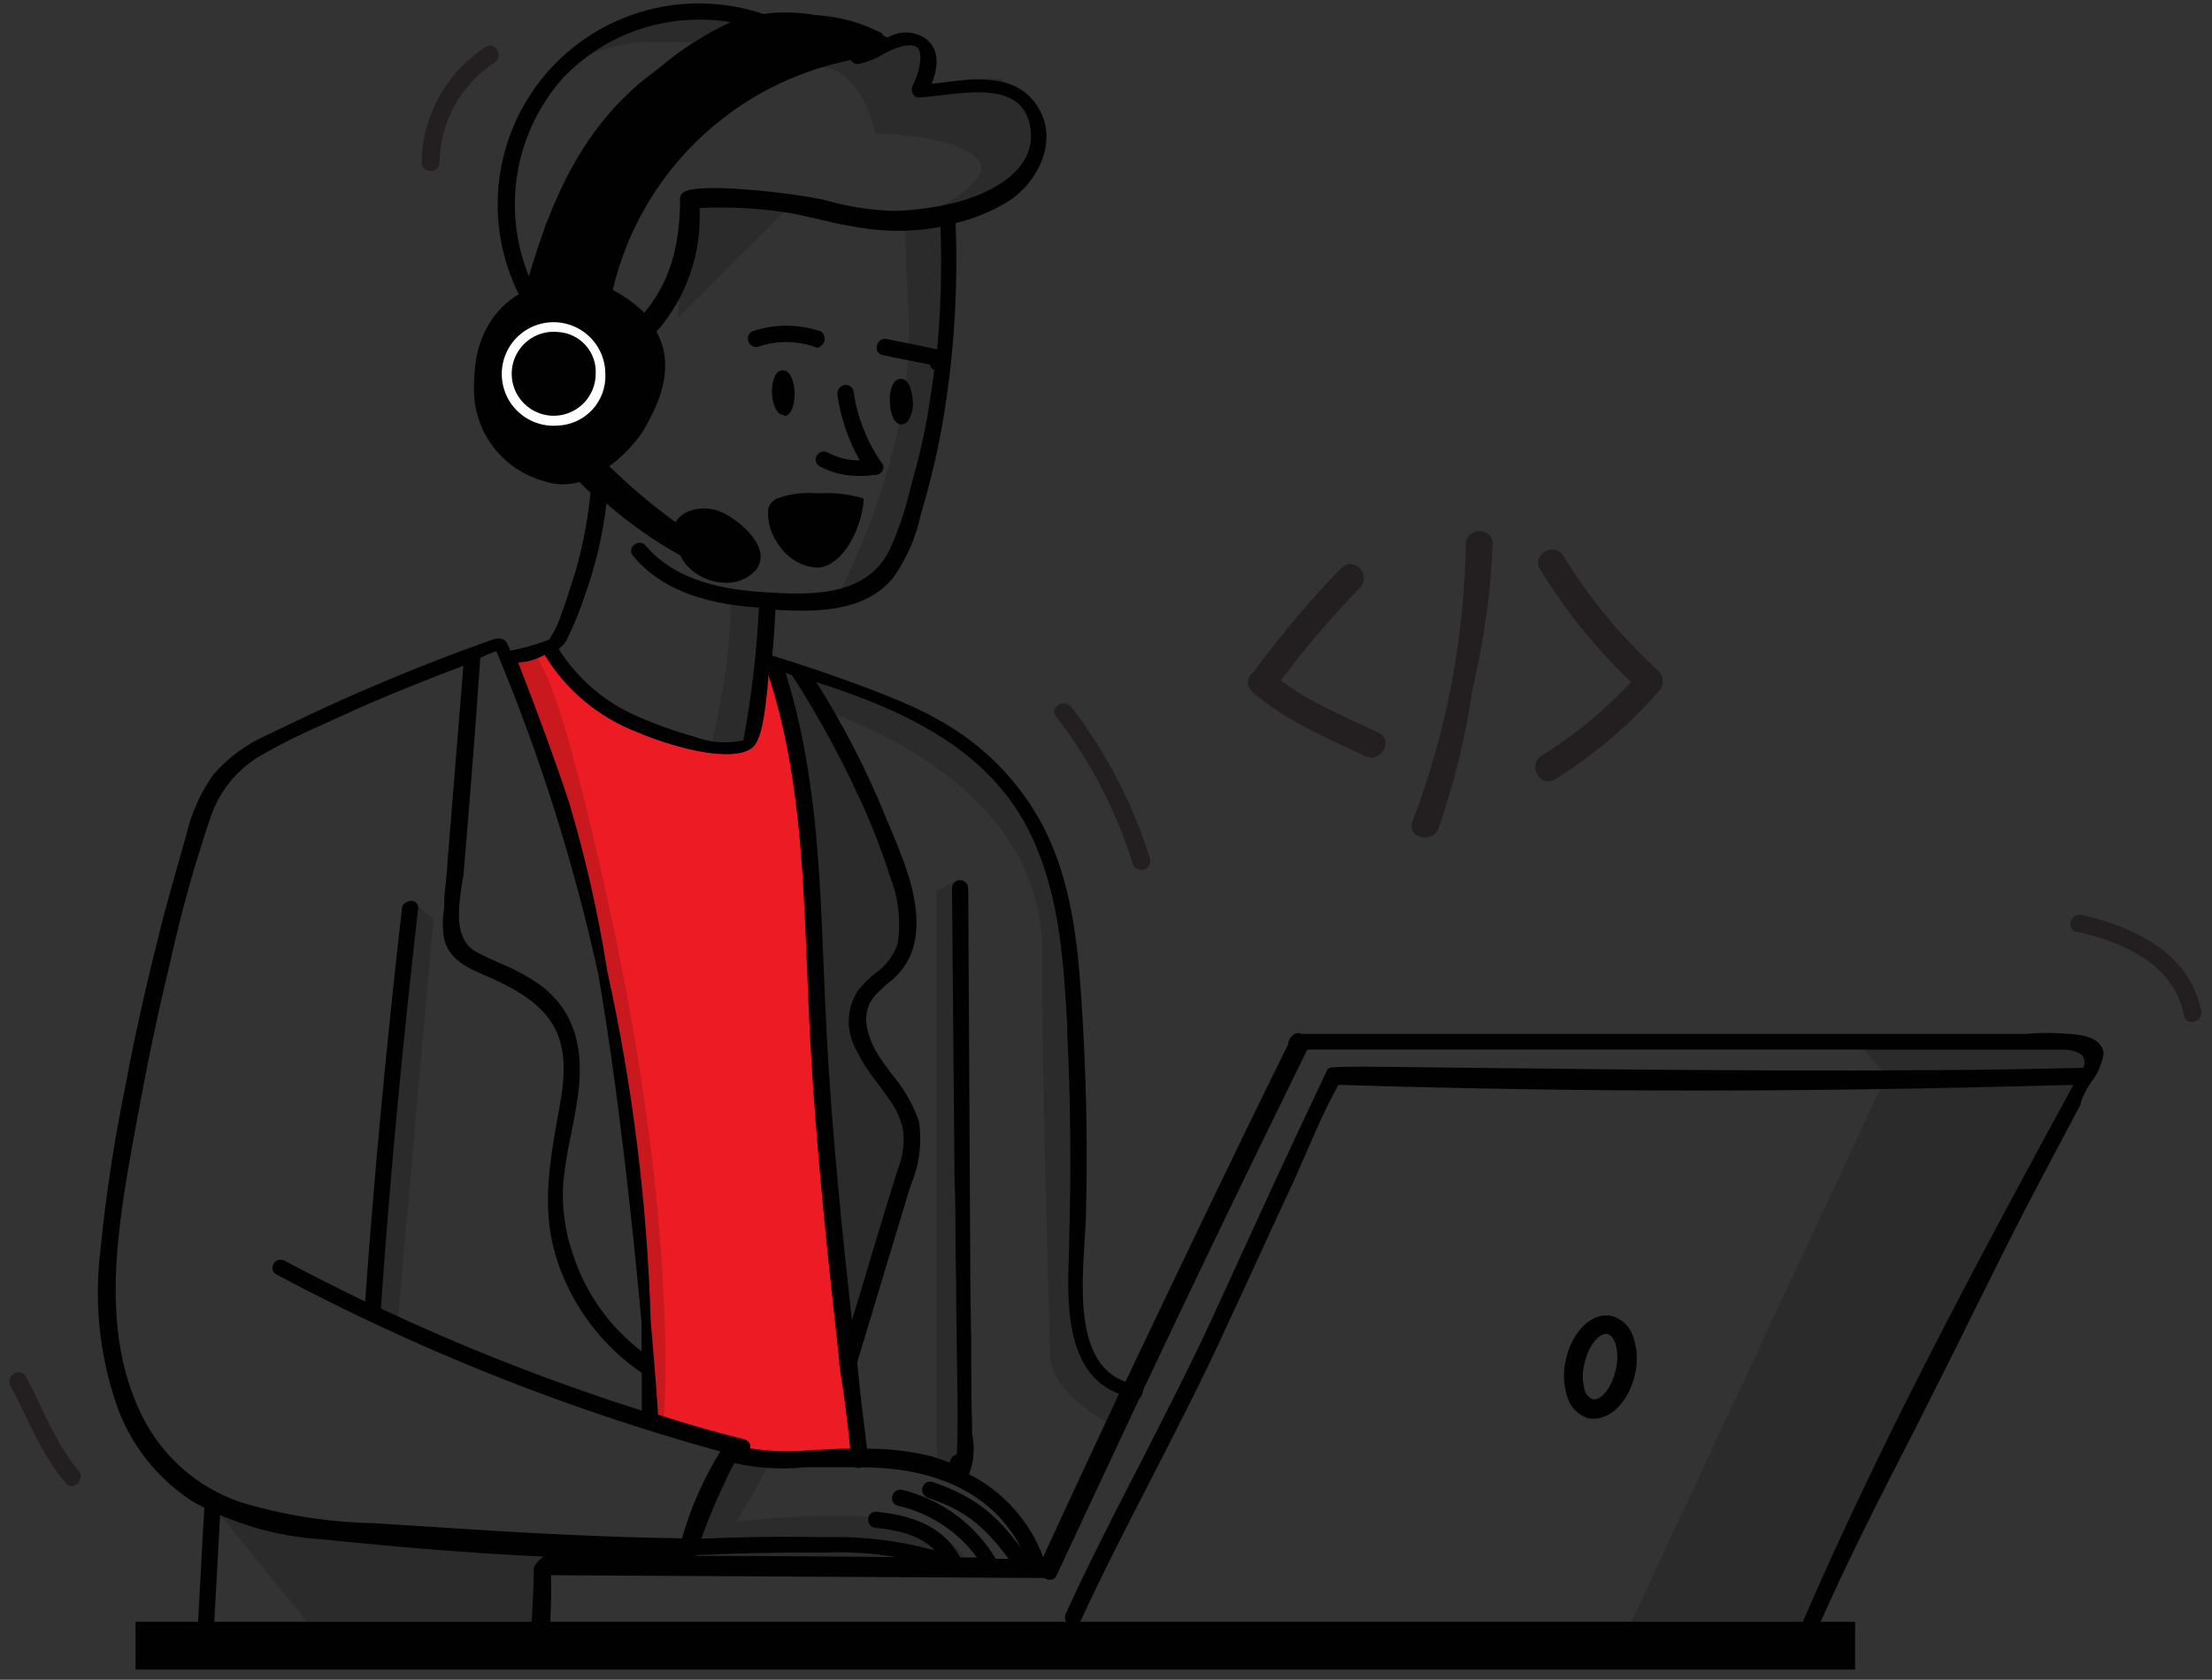 <svg width="158" height="120" viewBox="0 0 158 120" fill="none" xmlns="http://www.w3.org/2000/svg">
<rect x="0" y="0" width="158" height="120" fill="#333333" stroke="none"/>
<path d="M46.65 27.13C46.647 28.865 45.956 30.529 44.728 31.755C43.5 32.981 41.835 33.67 40.1 33.67C38.26 33.67 34.23 30.74 34.23 27.13C34.23 23.52 36.48 20.59 40.1 20.59C40.961 20.585 41.814 20.75 42.611 21.077C43.407 21.404 44.131 21.885 44.74 22.493C45.349 23.101 45.831 23.824 46.159 24.62C46.487 25.416 46.654 26.269 46.65 27.13Z" fill="#010101"/>
<path d="M40.1 34C38 34 33.89 30.88 33.89 27.12C33.89 23.12 36.5 20.23 40.1 20.23C41.009 20.219 41.911 20.39 42.753 20.733C43.595 21.076 44.36 21.584 45.003 22.227C45.646 22.87 46.154 23.635 46.497 24.477C46.84 25.319 47.011 26.221 47 27.13C46.995 28.956 46.265 30.704 44.971 31.992C43.678 33.281 41.926 34.003 40.1 34ZM40.1 20.92C36.85 20.92 34.58 23.47 34.58 27.12C34.58 30.57 38.58 33.32 40.1 33.32C41.745 33.32 43.323 32.667 44.488 31.505C45.652 30.342 46.307 28.765 46.31 27.12C46.317 26.303 46.16 25.494 45.851 24.739C45.541 23.983 45.083 23.297 44.505 22.721C43.927 22.145 43.239 21.689 42.483 21.382C41.727 21.074 40.916 20.921 40.1 20.93V20.92Z" fill="#010101"/>
<path d="M36.42 46.96L39.35 46.23L41.74 49.69L45.69 52L52.49 53.48L53.94 52.75L54.69 47.37L56.13 51.05L57.9 65.29L59.67 85.81L61.11 103.87H56.13L53.06 103.73L46.58 101.41L45.62 88.8L44.19 76.88L42.42 67.06L37.92 52.07L36.42 46.96Z" fill="#ED1C24"/>
<path d="M64.86 28.68C64.86 29.39 64.69 29.98 64.42 29.99C64.15 30 63.93 29.43 63.9 28.71C63.87 27.99 64.07 27.41 64.33 27.4C64.59 27.39 64.83 27.96 64.86 28.68Z" fill="#010101"/>
<path d="M64.41 30.33C63.86 30.33 63.59 29.53 63.56 28.72C63.53 27.91 63.76 27.08 64.32 27.06C64.49 27.06 64.79 27.12 65 27.64C65.117 27.961 65.185 28.299 65.2 28.64C65.257 29.159 65.125 29.68 64.83 30.11C64.781 30.168 64.719 30.215 64.65 30.248C64.581 30.281 64.506 30.299 64.43 30.3L64.41 30.33ZM64.35 27.85C64.263 28.125 64.225 28.412 64.24 28.7C64.248 28.988 64.306 29.272 64.41 29.54C64.498 29.266 64.532 28.977 64.51 28.69C64.509 28.403 64.455 28.118 64.35 27.85Z" fill="#010101"/>
<path d="M56.47 28C56.47 28.71 56.3 29.3 56.03 29.31C55.76 29.32 55.54 28.75 55.51 28.03C55.48 27.31 55.68 26.73 55.94 26.72C56.2 26.71 56.44 27.28 56.47 28Z" fill="#010101"/>
<path d="M56 29.65C55.83 29.65 55.54 29.57 55.34 29.07C55.214 28.751 55.146 28.413 55.14 28.07C55.128 27.732 55.172 27.394 55.27 27.07C55.44 26.54 55.74 26.46 55.9 26.45C56.45 26.45 56.73 27.25 56.76 28.06C56.76 28.87 56.56 29.7 56 29.72V29.65ZM56 27.17C55.913 27.444 55.875 27.732 55.89 28.02C55.898 28.308 55.956 28.592 56.06 28.86C56.147 28.585 56.184 28.298 56.17 28.01C56.162 27.722 56.104 27.438 56 27.17Z" fill="#010101"/>
<path d="M113.89 101.34C113.764 101.35 113.637 101.35 113.51 101.34C113.129 101.233 112.783 101.028 112.506 100.745C112.229 100.463 112.03 100.113 111.93 99.73C111.671 98.886 111.643 97.988 111.85 97.13C112.3 95.08 113.73 93.71 115.12 94.01C115.5 94.119 115.845 94.325 116.122 94.607C116.399 94.889 116.598 95.238 116.7 95.62C116.956 96.465 116.983 97.362 116.78 98.22C116.37 100 115.15 101.34 113.89 101.34ZM114.72 95.29C114.19 95.29 113.46 96.13 113.18 97.39C113.018 98.003 113.018 98.647 113.18 99.26C113.215 99.414 113.285 99.558 113.386 99.68C113.487 99.801 113.615 99.897 113.76 99.96C114.3 100.09 115.11 99.22 115.4 97.88C115.567 97.268 115.567 96.622 115.4 96.01C115.27 95.61 115.06 95.36 114.82 95.31L114.72 95.29Z" fill="#010101"/>
<path d="M132.51 115.86H9.68V119.27H132.51V115.86Z" fill="#010101"/>
<path d="M14.93 107.82C14.8 110 14.59 114.22 14.46 116.41C14.453 116.445 14.453 116.481 14.462 116.516C14.47 116.55 14.486 116.583 14.509 116.61C14.531 116.638 14.56 116.66 14.592 116.676C14.624 116.691 14.659 116.699 14.695 116.699C14.731 116.699 14.766 116.691 14.798 116.676C14.83 116.66 14.859 116.638 14.881 116.61C14.904 116.583 14.92 116.55 14.928 116.516C14.937 116.481 14.937 116.445 14.93 116.41C15.07 114.22 15.27 110 15.41 107.82C15.41 107.55 14.93 107.55 14.93 107.82Z" fill="#010101"/>
<path d="M14.69 117C14.613 117.001 14.537 116.987 14.465 116.958C14.394 116.928 14.33 116.885 14.276 116.829C14.223 116.774 14.181 116.708 14.155 116.636C14.128 116.564 14.116 116.487 14.12 116.41C14.18 115.31 14.27 113.73 14.35 112.14C14.43 110.55 14.52 108.91 14.59 107.81C14.59 107.656 14.651 107.509 14.76 107.4C14.869 107.291 15.016 107.23 15.17 107.23C15.324 107.23 15.471 107.291 15.58 107.4C15.689 107.509 15.75 107.656 15.75 107.81C15.68 108.92 15.6 110.52 15.51 112.12C15.42 113.72 15.34 115.33 15.27 116.42C15.273 116.497 15.26 116.574 15.232 116.645C15.203 116.717 15.161 116.782 15.106 116.836C15.052 116.891 14.987 116.933 14.915 116.962C14.844 116.99 14.767 117.003 14.69 117Z" fill="#010101"/>
<path d="M73 111.29C71 108.57 69.66 107.29 66.45 106.18C66.18 106.11 66.04 106.52 66.32 106.66C69.39 107.66 70.68 108.98 72.59 111.57C72.73 111.77 73.14 111.57 73 111.29Z" fill="#010101"/>
<path d="M72.8 112C72.711 112.002 72.622 111.981 72.544 111.939C72.465 111.897 72.398 111.835 72.35 111.76C70.46 109.21 69.19 107.97 66.25 106.99C66.104 106.932 65.986 106.819 65.922 106.675C65.859 106.531 65.854 106.367 65.91 106.22C65.956 106.087 66.05 105.975 66.174 105.909C66.299 105.842 66.444 105.825 66.58 105.86C69.92 107 71.35 108.4 73.32 111.1C73.387 111.233 73.4 111.387 73.355 111.529C73.31 111.671 73.211 111.79 73.08 111.86C73 111.93 72.904 111.978 72.8 112Z" fill="#010101"/>
<path d="M66.83 111.09C64.102 110.341 61.278 110.004 58.45 110.09C55.45 110.02 52.38 110.09 49.37 110.22C49.339 110.22 49.307 110.226 49.278 110.238C49.249 110.25 49.223 110.268 49.2 110.29C49.178 110.313 49.16 110.339 49.148 110.368C49.136 110.397 49.13 110.429 49.13 110.46C49.13 110.492 49.136 110.523 49.148 110.552C49.16 110.581 49.178 110.607 49.2 110.63C49.223 110.652 49.249 110.67 49.278 110.682C49.307 110.694 49.339 110.7 49.37 110.7C52.24 110.56 55.1 110.49 57.97 110.49C60.84 110.49 63.97 110.49 66.7 111.49C67.04 111.62 67.17 111.22 66.83 111.08V111.09Z" fill="#010101"/>
<path d="M66.83 111.87C66.74 111.869 66.651 111.849 66.57 111.81C64.112 111.118 61.562 110.814 59.01 110.91H57.96C55.12 110.91 52.23 110.97 49.39 111.11C49.236 111.11 49.089 111.049 48.98 110.94C48.871 110.831 48.81 110.684 48.81 110.53C48.81 110.376 48.871 110.229 48.98 110.12C49.089 110.011 49.236 109.95 49.39 109.95C52.77 109.8 55.75 109.75 58.47 109.81H59.09C61.749 109.749 64.401 110.086 66.96 110.81C67.036 110.834 67.106 110.872 67.166 110.924C67.226 110.975 67.275 111.039 67.309 111.11C67.344 111.181 67.364 111.259 67.367 111.338C67.371 111.417 67.358 111.496 67.33 111.57C67.303 111.64 67.262 111.703 67.208 111.754C67.155 111.806 67.091 111.846 67.02 111.87C66.957 111.884 66.893 111.884 66.83 111.87Z" fill="#010101"/>
<path d="M62.67 33.19C61.599 31.626 60.913 29.83 60.67 27.95C60.6 27.67 60.19 27.74 60.19 28.08C60.449 29.857 61.075 31.56 62.03 33.08C60.998 33.201 59.952 33.01 59.03 32.53C58.76 32.39 58.49 32.8 58.76 32.94C59.892 33.526 61.188 33.716 62.44 33.48C62.78 33.48 62.85 33.28 62.71 33.14L62.67 33.19Z" fill="#010101"/>
<path d="M61.3 34C60.344 34.004 59.403 33.77 58.56 33.32C58.477 33.277 58.407 33.215 58.354 33.138C58.302 33.061 58.27 32.972 58.26 32.88C58.257 32.773 58.283 32.666 58.334 32.572C58.384 32.477 58.459 32.397 58.55 32.34C58.639 32.286 58.741 32.258 58.845 32.258C58.949 32.258 59.051 32.286 59.14 32.34C59.839 32.709 60.619 32.898 61.41 32.89C60.589 31.436 60.046 29.843 59.81 28.19C59.798 28.028 59.846 27.868 59.946 27.74C60.046 27.613 60.19 27.527 60.35 27.5C60.485 27.484 60.622 27.517 60.734 27.595C60.847 27.672 60.927 27.788 60.96 27.92C61.216 29.76 61.901 31.514 62.96 33.04C63.029 33.11 63.075 33.198 63.093 33.295C63.111 33.391 63.099 33.49 63.06 33.58C63.005 33.7 62.913 33.798 62.798 33.861C62.683 33.924 62.55 33.948 62.42 33.93C62.05 33.988 61.675 34.012 61.3 34Z" fill="#010101"/>
<path d="M58.45 24C56.983 23.53 55.407 23.53 53.94 24C53.67 24.07 53.81 24.55 54.08 24.48C55.449 24 56.941 24 58.31 24.48C58.58 24.62 58.72 24.14 58.45 24Z" fill="#010101"/>
<path d="M58.4 24.84C58.315 24.84 58.231 24.816 58.16 24.77C56.864 24.323 55.456 24.323 54.16 24.77C54.084 24.789 54.005 24.793 53.927 24.782C53.849 24.77 53.774 24.742 53.707 24.701C53.64 24.66 53.582 24.607 53.536 24.543C53.49 24.479 53.458 24.407 53.44 24.33C53.419 24.259 53.412 24.185 53.42 24.111C53.429 24.038 53.452 23.966 53.488 23.902C53.525 23.838 53.574 23.781 53.632 23.736C53.691 23.691 53.758 23.659 53.83 23.64C55.354 23.145 56.996 23.145 58.52 23.64H58.57C58.665 23.689 58.745 23.762 58.803 23.851C58.861 23.941 58.894 24.044 58.9 24.15C58.912 24.256 58.895 24.363 58.851 24.459C58.807 24.556 58.737 24.639 58.65 24.7C58.582 24.77 58.495 24.819 58.4 24.84Z" fill="#010101"/>
<path d="M61.31 35.85C60.442 35.624 59.545 35.533 58.65 35.58C57.637 35.486 56.616 35.601 55.65 35.92C54.56 36.46 55.51 38.1 55.99 38.85C56.67 39.74 57.99 40.62 59.06 40.01C60.42 39.26 61.17 37.21 61.31 35.85Z" fill="#010101"/>
<path d="M58.28 40.55C57.771 40.501 57.279 40.343 56.837 40.086C56.395 39.828 56.014 39.478 55.72 39.06C55.107 38.302 54.801 37.343 54.86 36.37C54.906 36.205 54.987 36.052 55.098 35.921C55.208 35.79 55.345 35.684 55.5 35.61C56.408 35.281 57.378 35.155 58.34 35.24H58.65C59.58 35.191 60.511 35.288 61.41 35.53L61.68 35.61V35.89C61.55 37.2 60.79 39.46 59.25 40.31C58.954 40.476 58.619 40.559 58.28 40.55ZM58 35.92C57.274 35.869 56.545 35.972 55.86 36.22C55.788 36.251 55.724 36.297 55.672 36.356C55.62 36.415 55.582 36.485 55.56 36.56C55.48 36.85 55.56 37.45 56.33 38.67C56.86 39.36 58.01 40.23 58.94 39.67C59.503 39.237 59.971 38.694 60.315 38.073C60.659 37.452 60.872 36.767 60.94 36.06C60.19 35.908 59.425 35.847 58.66 35.88H58V35.92Z" fill="#010101"/>
<path d="M149.9 75.24C149.77 74.24 148.33 74.24 147.65 74.15C146.175 74.05 144.695 74.05 143.22 74.15H92.82C92.808 74.133 92.792 74.12 92.774 74.111C92.756 74.102 92.736 74.097 92.715 74.097C92.695 74.097 92.674 74.102 92.656 74.111C92.638 74.12 92.622 74.133 92.61 74.15C92.41 74.15 92.27 74.63 92.34 74.63C88.34 82.74 84.43 90.92 80.54 99.1C75.77 97.73 77.13 90.3 77.2 86.62C77.34 81.51 77.2 76.33 76.86 71.22C76.59 67.13 76.11 62.98 74.27 59.29C72.573 56.025 69.936 53.343 66.7 51.59C63.7 49.82 55.79 47.3 55.38 47.23C55.38 47.16 55.31 47.03 55.31 46.96C55.17 46.69 54.76 46.82 54.83 47.1H54.76C54.9 45.8 54.97 44.51 55.04 43.21V43.14C57.97 43.35 61.51 43.42 63.49 41.03C64.461 39.684 65.142 38.152 65.49 36.53C66.128 34.36 66.633 32.152 67 29.92C67.784 25.324 68.095 20.66 67.93 16C67.93 15.936 67.905 15.875 67.86 15.83C67.815 15.785 67.754 15.76 67.69 15.76C67.626 15.76 67.565 15.785 67.52 15.83C67.475 15.875 67.45 15.936 67.45 16C67.562 19.106 67.468 22.216 67.17 25.31L63.22 24.49C62.95 24.42 62.81 24.9 63.08 24.97C64.31 25.24 65.54 25.44 66.77 25.72C66.63 25.92 66.9 26.26 67.11 25.99C67.04 26.81 66.9 27.69 66.77 28.51C66.492 30.446 66.081 32.361 65.54 34.24C65.146 36.039 64.573 37.795 63.83 39.48C62.06 42.96 58.04 42.82 54.63 42.62C51.42 42.41 48.01 41.73 45.83 39.14C45.62 38.94 45.28 39.28 45.49 39.48C47.6 42 50.94 42.82 54.15 43.03H54.56V43.1C54.405 46.456 54.017 49.797 53.4 53.1C52.082 53.487 50.672 53.416 49.4 52.9C47.98 52.499 46.59 51.998 45.24 51.4C42.83 50.334 40.807 48.549 39.45 46.29C39.645 46.075 39.825 45.848 39.99 45.61C40.529 44.532 40.987 43.416 41.36 42.27C42.148 40.005 42.671 37.656 42.92 35.27C44.694 36.866 46.639 38.261 48.72 39.43C48.838 39.701 49.001 39.951 49.2 40.17C50.15 41.27 52.27 41.74 53.43 40.65C54.79 39.43 52.54 37.52 51.43 36.97C50.32 36.42 48.63 36.56 48.22 37.79C46.3 36.423 44.5 34.894 42.84 33.22H42.77C43.66 32.683 44.427 31.964 45.02 31.11C46.65 29 47.81 25.93 46.31 23.61C47.431 22.384 48.287 20.941 48.828 19.371C49.368 17.8 49.58 16.136 49.45 14.48H49.52C51.776 14.359 54.038 14.473 56.27 14.82C58.18 15.16 60.09 15.82 62.07 15.98C65.388 16.409 68.755 15.764 71.68 14.14C73.68 12.91 75.16 10.14 73.87 7.94C72.3 5.15 68.62 6.1 65.96 6.37C66.43 5.28 66.96 3.85 65.89 3.03C65.516 2.78 65.075 2.647 64.625 2.647C64.175 2.647 63.735 2.78 63.36 3.03C60.57 1.87 57.5 0.85 54.43 1.33C51.791 0.402 48.935 0.286 46.229 0.996C43.524 1.707 41.093 3.212 39.251 5.317C37.409 7.422 36.239 10.03 35.893 12.806C35.547 15.582 36.041 18.397 37.31 20.89C37.45 21.16 37.86 20.96 37.72 20.62C36.532 18.276 36.052 15.636 36.34 13.023C36.629 10.411 37.672 7.939 39.343 5.91C41.014 3.882 43.241 2.384 45.75 1.601C48.259 0.817 50.941 0.782 53.47 1.5C50.88 2.18 48.62 4.09 46.58 5.66C41.53 9.54 39.35 15.2 37.71 21.2C37.71 21.27 37.71 21.4 37.78 21.4C37.85 21.4 37.58 21.27 37.44 21.34C34.98 22.7 33.96 25.42 34.17 28.34C34.287 29.629 34.792 30.853 35.619 31.849C36.445 32.845 37.554 33.567 38.8 33.92C39.394 34.133 40.029 34.208 40.656 34.138C41.284 34.069 41.887 33.858 42.42 33.52C42.42 33.58 42.42 33.65 42.49 33.65C44.207 35.404 46.078 37.001 48.08 38.42C48.079 38.461 48.088 38.501 48.107 38.537C48.126 38.572 48.154 38.602 48.189 38.624C48.224 38.645 48.263 38.657 48.304 38.658C48.344 38.659 48.384 38.65 48.42 38.63H48.56V38.83C46.178 37.441 43.978 35.761 42.01 33.83C41.8 33.62 41.46 33.96 41.67 34.17C41.926 34.439 42.2 34.689 42.49 34.92V35C42.292 36.958 41.928 38.895 41.4 40.79C41.12 41.61 40.85 42.49 40.58 43.31C40.298 44.228 39.883 45.101 39.35 45.9C39.28 45.9 39.21 45.83 39.14 45.83C39.104 45.818 39.066 45.814 39.028 45.818C38.99 45.823 38.953 45.835 38.921 45.855C38.888 45.875 38.861 45.902 38.84 45.934C38.819 45.966 38.805 46.002 38.8 46.04C38.74 46.1 38.67 46.1 38.6 46.17C38.53 46.24 38.53 46.17 38.46 46.24C37.756 46.64 36.945 46.808 36.14 46.72C36.046 46.462 35.932 46.211 35.8 45.97C35.784 45.941 35.762 45.916 35.735 45.897C35.709 45.878 35.678 45.864 35.646 45.858C35.614 45.851 35.581 45.851 35.548 45.859C35.516 45.866 35.486 45.88 35.46 45.9H35.39C31.78 47.19 28.16 48.63 24.62 50.19C22.78 51.01 20.93 51.9 19.09 52.78C17.676 53.406 16.419 54.338 15.41 55.51C14.54 56.743 13.916 58.132 13.57 59.6C13.02 61.51 12.48 63.48 11.93 65.46C10.93 69.46 9.93 73.46 9.2 77.59C8.406 81.439 7.815 85.328 7.43 89.24C6.972 92.912 7.344 96.641 8.52 100.15C9.482 102.951 11.355 105.348 13.84 106.96C16.648 108.522 19.772 109.431 22.98 109.62C31.518 110.558 40.101 111.019 48.69 111C48.699 111.079 48.735 111.153 48.792 111.209C48.848 111.265 48.923 111.3 49.002 111.308C49.081 111.316 49.161 111.297 49.228 111.254C49.295 111.211 49.345 111.146 49.37 111.07C49.37 111 51.22 105.69 52.37 104.07C52.37 104.105 52.384 104.138 52.408 104.162C52.432 104.186 52.466 104.2 52.5 104.2C54.429 104.604 56.411 104.698 58.37 104.48C59.32 104.48 60.21 104.41 61.16 104.41C61.199 104.444 61.248 104.464 61.3 104.464C61.352 104.464 61.401 104.444 61.44 104.41C62.443 104.412 63.445 104.479 64.44 104.61C68.6 105.23 72.14 107.34 73.71 111.43C73.85 111.7 74.26 111.56 74.19 111.29C73.695 109.963 72.938 108.749 71.966 107.718C70.994 106.688 69.826 105.862 68.53 105.29H68.6C69.55 105.01 69.07 102.49 69.07 101.88C69.01 97.65 69.01 93.43 68.94 89.2L68.8 63.37C68.8 63.306 68.775 63.245 68.73 63.2C68.685 63.155 68.624 63.13 68.56 63.13C68.496 63.13 68.435 63.155 68.39 63.2C68.345 63.245 68.32 63.306 68.32 63.37L68.53 83.95C68.6 87.29 68.6 90.63 68.67 93.95L68.73 99.2C68.73 99.61 68.8 102.88 68.67 104.11H68.53C68.39 104.11 68.32 104.11 68.26 104.24C68.208 104.335 68.181 104.442 68.181 104.55C68.181 104.658 68.208 104.765 68.26 104.86C67.71 104.65 67.1 104.45 66.48 104.24C64.896 103.854 63.27 103.673 61.64 103.7C61.37 101.52 61.1 99.34 60.89 97.15C62.12 93.2 63.28 89.15 64.51 85.23C64.98 83.59 65.73 81.82 65.32 80.12C64.769 78.656 63.964 77.302 62.94 76.12C61.71 74.49 60.75 72.17 62.46 70.54C63.46 69.54 64.57 68.9 64.91 67.47C65.73 64.54 64.1 61.13 63 58.47C61.501 54.804 59.652 51.292 57.48 47.98C64.3 50.09 71.33 53.09 74.26 60.11C76.1 64.4 76.26 69.11 76.58 73.67C76.85 78.78 76.85 83.89 76.71 88.94C76.58 92.41 76.24 98 80.4 99.23C78.49 103.32 76.58 107.41 74.67 111.56H70.85V111.43C70.124 110.251 69.171 109.227 68.047 108.419C66.923 107.61 65.649 107.033 64.3 106.72C64.03 106.66 63.89 107.13 64.16 107.2C65.431 107.483 66.634 108.013 67.699 108.761C68.765 109.51 69.672 110.461 70.37 111.56H68.26V111.43C67.1 109.25 64.98 108.56 62.53 108.29C62.19 108.29 62.25 108.77 62.53 108.77C64.78 108.97 66.69 109.59 67.78 111.56C58.3 111.49 48.89 111.43 39.41 111.43C39.408 111.375 39.385 111.323 39.346 111.284C39.307 111.245 39.255 111.222 39.2 111.22H39.07C39 111.15 38.18 111.97 38.38 111.97C38.38 112.11 38.45 112.31 38.45 112.45C38.45 113.27 38.32 116.13 38.18 116.95C38.11 117.22 38.59 117.36 38.66 117.08C38.649 116.984 38.674 116.888 38.73 116.81C38.765 116.805 38.797 116.789 38.82 116.763C38.844 116.738 38.858 116.705 38.86 116.67C38.977 115.29 39.023 113.905 39 112.52V112.04L74.74 112.24C74.8 112.38 75.08 112.45 75.14 112.24L81.08 99.57C81.15 99.57 81.35 99.16 81.28 99.09C85.167 90.85 89.123 82.65 93.15 74.49H147.37C147.71 74.49 149.89 74.63 149.01 76.49C129.84 77.1 95.2 76.28 95.06 76.49C95.06 76.49 92.67 81.6 91.31 84.49L86.81 94.3C83.81 100.84 79.37 108.75 76.37 115.36C76.24 115.63 76.64 115.9 76.78 115.63C79.78 109.09 84.22 101.18 87.22 94.57C88.72 91.37 90.15 88.17 91.65 84.96C93.08 81.9 93.65 80.06 95.33 77.06C114.56 77.6 129.77 77.54 149.01 76.99C149.218 76.641 149.398 76.277 149.55 75.9C149.55 75.97 149.48 75.97 149.48 76.04C149.41 75.9 148.48 77.26 148.39 77.4C141.58 90.1 134.69 102.91 129 116C128.87 116.27 129.28 116.54 129.41 116.27C132.41 109.27 137.05 100.94 140.41 94.05C142.12 90.64 143.82 87.17 145.6 83.83L148.26 78.72C148.39 77.83 149.96 76.06 149.89 75.24H149.9ZM46.24 6.34C47.45 5.348 48.727 4.439 50.06 3.62C51.227 2.754 52.542 2.106 53.94 1.71C54.093 1.653 54.257 1.63 54.42 1.64C54.49 1.64 54.56 1.71 54.63 1.71C54.7 1.71 54.83 1.71 54.9 1.57C57.625 1.445 60.339 1.984 62.81 3.14C62.74 3.21 62.61 3.21 62.54 3.28C62.47 3.35 62.47 3.21 62.4 3.21C57.92 3.709 53.692 5.541 50.264 8.468C46.836 11.395 44.365 15.283 43.17 19.63C43.03 19.63 42.9 20.38 42.96 20.63C42.975 20.682 43.007 20.728 43.05 20.76C43.093 20.793 43.146 20.81 43.2 20.81C43.254 20.81 43.307 20.793 43.35 20.76C43.393 20.728 43.425 20.682 43.44 20.63C44.423 16.435 46.607 12.617 49.726 9.644C52.844 6.67 56.763 4.671 61 3.89C60.93 4.02 61.07 4.3 61.27 4.23C62.36 4.02 63.11 3.23 64.2 3C66.79 2.32 66.04 5.12 65.43 6.27C65.36 6.41 65.43 6.68 65.63 6.61C68.23 6.48 73 5.12 73.82 8.8C74.57 12.2 71.02 14.11 68.29 14.8C66.795 15.178 65.262 15.386 63.72 15.42C62.026 15.35 60.347 15.074 58.72 14.6C55.729 13.885 52.65 13.609 49.58 13.78L49 13.7C49.183 15.359 49.01 17.037 48.493 18.624C47.976 20.21 47.126 21.668 46 22.9C45.93 22.77 45.8 22.7 45.73 22.56C43.89 20.72 40.48 19.15 38.16 20.72C39.73 15.41 41.71 10.02 46.21 6.34H46.24ZM41.19 33.26C40.03 33.6 36.01 32.65 34.92 29.44C33.92 26.51 34.98 23.58 35.87 22.7C39.96 18.61 46.1 21.7 46.58 25.22C47.06 28.42 44.19 32.44 41.19 33.22V33.26ZM35.6 46.14C42.428 62.323 46.019 79.687 46.17 97.25C43.513 95.427 41.544 92.765 40.58 89.69C40.014 88.049 39.78 86.312 39.89 84.58C40.03 82.67 40.58 80.76 40.89 78.85C41.44 75.72 41.09 72.65 38.37 70.68C36.926 69.796 35.419 69.021 33.86 68.36C31.75 67.13 32.64 64.07 32.86 62.09C33.27 57.09 33.68 52.09 34.02 47.09C34.025 47.062 34.023 47.034 34.015 47.007C34.007 46.98 33.993 46.955 33.973 46.934C33.954 46.914 33.93 46.898 33.903 46.889C33.877 46.88 33.848 46.877 33.82 46.88C34.412 46.58 35.027 46.329 35.66 46.13L35.6 46.14ZM49 110.27C40.4 110.14 34.26 109.66 26.76 109.18C23.503 109.128 20.268 108.623 17.15 107.68C15.569 107.151 14.11 106.313 12.857 105.214C11.603 104.115 10.581 102.778 9.85 101.28C6.57 94.67 8.28 86.69 9.51 79.81C10.19 76.13 10.94 72.45 11.83 68.81C12.593 65.231 13.571 61.701 14.76 58.24C15.402 56.329 16.708 54.711 18.44 53.68C20.188 52.698 21.987 51.81 23.83 51.02C27.03 49.52 30.31 48.22 33.58 47.02C33.51 47.09 33.51 47.09 33.51 47.15L32.42 61.15C32.35 62.24 32.22 63.4 32.15 64.49C32.015 65.325 32.015 66.175 32.15 67.01C32.56 68.58 34.15 69.01 35.42 69.6C37.2 70.42 39.04 71.44 39.99 73.22C41.08 75.22 40.67 77.65 40.27 79.83C39.58 83.37 39.04 86.57 40.2 90.05C41.278 93.255 43.388 96.013 46.2 97.89V101.23C39.533 99.124 33.015 96.571 26.69 93.59C26.743 93.588 26.794 93.566 26.833 93.529C26.871 93.493 26.895 93.443 26.9 93.39C27.567 83.85 28.453 74.353 29.56 64.9C29.63 64.56 29.08 64.63 29.08 64.9C27.987 74.367 27.1 83.863 26.42 93.39V93.46C24.31 92.46 22.26 91.46 20.21 90.32C19.94 90.19 19.67 90.59 19.94 90.73C30.113 96.184 40.867 100.474 52 103.52L51.94 103.59C50.585 105.639 49.572 107.896 48.94 110.27H49ZM61.14 103.87H60.32C58 103.87 55.32 104.34 53.09 103.73C53.142 103.715 53.188 103.683 53.22 103.64C53.252 103.597 53.27 103.544 53.27 103.49C53.27 103.436 53.252 103.383 53.22 103.34C53.188 103.297 53.142 103.265 53.09 103.25C50.91 102.71 48.79 102.09 46.68 101.41C46.68 100.32 44.49 70.47 40.33 57.52C39.17 53.98 37.88 50.52 36.51 47.03C37.322 47.094 38.133 46.902 38.83 46.48H39.11C40.61 49.044 42.943 51.017 45.72 52.07C48.11 53.07 53 54.55 54.04 52.68C54.04 52.62 53.97 52.75 53.91 52.75C54.25 50.98 54.45 49.21 54.66 47.37C54.79 47.37 54.86 47.44 55 47.44C58.07 56.16 57.73 65.56 58.27 74.7C58.68 82.26 59.5 89.76 60.32 97.25V97.46C60.66 99.57 60.93 101.68 61.14 103.87ZM61.89 57.25C62.659 58.959 63.327 60.712 63.89 62.5C64.518 64.087 64.708 65.814 64.44 67.5C63.96 69.21 62.53 69.68 61.57 70.91C61.226 71.441 61.021 72.05 60.973 72.68C60.926 73.311 61.038 73.944 61.3 74.52C61.965 75.827 62.766 77.061 63.69 78.2C64.274 78.934 64.672 79.799 64.85 80.72C64.938 81.861 64.749 83.007 64.3 84.06C63.07 88.06 61.91 92.06 60.69 96.06C59.87 88.77 59.12 81.47 58.69 74.18C58.21 65.25 58.42 56.12 55.55 47.6C55.96 47.74 56.3 47.81 56.71 47.94C58.637 50.927 60.348 54.048 61.83 57.28L61.89 57.25Z" fill="#010101"/>
<path d="M38.46 117.71C38.41 117.72 38.36 117.72 38.31 117.71C38.176 117.681 38.056 117.607 37.97 117.5C37.916 117.436 37.879 117.36 37.86 117.278C37.84 117.196 37.841 117.111 37.86 117.03C37.98 116.28 38.12 113.45 38.12 112.61C38.129 112.554 38.129 112.496 38.12 112.44C38.116 112.387 38.116 112.333 38.12 112.28V112.2C38.03 111.85 38.59 111.37 38.83 111.2C34.02 110.98 28.83 110.57 23.04 109.97C19.779 109.775 16.604 108.849 13.75 107.26C11.195 105.607 9.272 103.141 8.29 100.26C7.097 96.724 6.718 92.963 7.18 89.26C7.57 85.335 8.164 81.433 8.96 77.57C9.78 73.09 10.85 68.73 11.69 65.42C12.24 63.42 12.79 61.42 13.33 59.55C13.69 58.042 14.335 56.616 15.23 55.35C16.272 54.14 17.57 53.177 19.03 52.53C20.84 51.66 22.71 50.76 24.57 49.93C28 48.41 31.64 46.93 35.37 45.63H35.46C35.568 45.6 35.682 45.6 35.79 45.63C35.876 45.644 35.958 45.677 36.029 45.727C36.1 45.778 36.158 45.843 36.2 45.92C36.282 46.064 36.352 46.215 36.41 46.37C36.41 46.37 36.41 46.45 36.41 46.49C37.289 46.331 38.153 46.093 38.99 45.78L39.21 45.71C39.612 45.109 39.922 44.452 40.13 43.76C40.2 43.56 40.27 43.4 40.31 43.29C40.44 42.9 40.58 42.48 40.71 42.06L41.12 40.79C41.638 38.958 41.993 37.084 42.18 35.19C41.95 35 41.71 34.76 41.48 34.53C41.448 34.501 41.421 34.468 41.4 34.43C40.53 34.683 39.601 34.651 38.75 34.34C37.44 33.962 36.275 33.197 35.406 32.147C34.537 31.096 34.005 29.808 33.88 28.45C33.65 25.29 34.88 22.61 37.18 21.26L37.12 21.15C35.82 18.605 35.308 15.73 35.65 12.892C35.992 10.055 37.173 7.384 39.041 5.221C40.909 3.058 43.379 1.501 46.136 0.749C48.894 -0.003 51.813 0.085 54.52 1C57.61 0.55 60.61 1.53 63.41 2.68C63.828 2.425 64.312 2.299 64.802 2.318C65.291 2.338 65.764 2.502 66.16 2.79C67.25 3.66 66.91 5.06 66.55 5.99L67.11 5.92C69.62 5.59 72.76 5.18 74.22 7.79C75.59 10.17 74.1 13.1 71.92 14.45C70.781 15.126 69.547 15.628 68.26 15.94C68.26 15.94 68.26 16 68.26 16.03C68.439 20.715 68.138 25.406 67.36 30.03C66.974 32.277 66.45 34.498 65.79 36.68C65.447 38.338 64.766 39.907 63.79 41.29C61.79 43.69 58.45 43.75 55.39 43.56C55.33 44.64 55.27 45.75 55.16 46.85C55.303 46.866 55.441 46.907 55.57 46.97C56.57 47.25 64.03 49.66 66.9 51.35C70.203 53.125 72.889 55.863 74.6 59.2C76.54 63.07 76.98 67.45 77.23 71.2C77.59 76.56 77.7 81.75 77.57 86.63C77.57 87.21 77.52 87.87 77.47 88.63C77.24 92.37 76.91 97.46 80.39 98.71C84.16 90.79 88.05 82.61 92.01 74.61C92.015 74.452 92.063 74.298 92.15 74.166C92.236 74.034 92.357 73.928 92.5 73.86C92.568 73.82 92.646 73.8 92.725 73.8C92.804 73.8 92.882 73.82 92.95 73.86H143.25C143.75 73.86 144.25 73.86 144.72 73.86C145.718 73.766 146.722 73.766 147.72 73.86H147.85C148.63 73.93 150.09 74.07 150.26 75.22C150.155 75.984 149.848 76.705 149.37 77.31C149.047 77.759 148.795 78.255 148.62 78.78C148.625 78.817 148.625 78.853 148.62 78.89L145.91 84C144.49 86.67 143.09 89.47 141.75 92.17L140.75 94.17C139.53 96.69 138.16 99.35 136.75 102.17C134.27 106.98 131.75 111.94 129.82 116.38C129.79 116.448 129.747 116.51 129.692 116.56C129.637 116.611 129.572 116.65 129.502 116.674C129.432 116.699 129.357 116.708 129.282 116.702C129.208 116.696 129.136 116.675 129.07 116.64C128.998 116.605 128.933 116.556 128.879 116.495C128.826 116.435 128.785 116.365 128.759 116.288C128.733 116.212 128.722 116.131 128.728 116.051C128.733 115.971 128.754 115.892 128.79 115.82C134.29 103.1 140.79 90.93 148.1 77.5C128.48 78.04 113.65 78.05 95.6 77.5C94.6 79.33 94.02 80.7 93.33 82.29C92.94 83.17 92.54 84.11 92.03 85.2C91.283 86.8 90.543 88.403 89.81 90.01C89.077 91.617 88.337 93.217 87.59 94.81C86.06 98.19 84.12 101.97 82.24 105.63C80.46 109.09 78.62 112.68 77.16 115.86C77.13 115.927 77.087 115.987 77.033 116.037C76.978 116.086 76.915 116.124 76.845 116.148C76.775 116.171 76.702 116.18 76.629 116.173C76.555 116.167 76.484 116.145 76.42 116.11C76.288 116.044 76.182 115.934 76.12 115.8C76.083 115.722 76.063 115.636 76.063 115.55C76.063 115.463 76.083 115.378 76.12 115.3C77.65 111.92 79.59 108.14 81.47 104.49C83.24 101.02 85.08 97.44 86.55 94.25L91.05 84.43C92.41 81.5 94.8 76.43 94.8 76.43C94.97 76.16 94.97 76.16 104.8 76.28C116.49 76.42 136.01 76.64 148.8 76.28C148.86 76.159 148.891 76.025 148.891 75.89C148.891 75.755 148.86 75.621 148.8 75.5C148.53 75.07 147.68 74.98 147.38 74.98H93.38C89.11 83.66 85.28 91.61 81.66 99.29C81.657 99.398 81.629 99.504 81.58 99.6C81.534 99.726 81.462 99.842 81.37 99.94L75.47 112.54C75.438 112.632 75.378 112.711 75.3 112.768C75.221 112.825 75.127 112.857 75.03 112.86C74.879 112.869 74.729 112.823 74.61 112.73L39.36 112.53V112.67C39.398 114.078 39.352 115.487 39.22 116.89C39.215 116.957 39.195 117.022 39.16 117.079C39.125 117.137 39.077 117.185 39.02 117.22C39.011 117.317 38.977 117.409 38.921 117.488C38.864 117.567 38.788 117.63 38.7 117.67C38.624 117.7 38.542 117.713 38.46 117.71ZM74.69 112.04H74.75C74.81 112.041 74.869 112.059 74.92 112.09L80.78 99.56C80.802 99.506 80.841 99.461 80.89 99.43L80.96 99.29C80.934 99.226 80.934 99.154 80.96 99.09C84.62 91.33 88.5 83.28 92.83 74.49H92.69V74.57C92.714 74.641 92.714 74.719 92.69 74.79C88.69 82.91 84.69 91.22 80.89 99.25C80.869 99.301 80.834 99.346 80.79 99.38C80.805 99.425 80.805 99.474 80.79 99.52L80.65 99.83C78.79 103.83 76.93 107.83 75.07 111.83C75.034 111.896 74.978 111.949 74.909 111.98C74.84 112.011 74.763 112.018 74.69 112V112.04ZM70.51 112.04H70.74C70.696 112.025 70.655 112.001 70.62 111.97C70.585 111.985 70.548 111.995 70.51 112V112.04ZM39 111.84H39.21C39.164 111.813 39.128 111.77 39.11 111.72L38.98 111.84H39ZM71.12 111.36H73.29C71.45 106.94 67.45 105.47 64.39 105.02C63.442 104.89 62.487 104.824 61.53 104.82C61.458 104.855 61.38 104.872 61.3 104.872C61.22 104.872 61.142 104.855 61.07 104.82C60.63 104.82 60.2 104.82 59.78 104.82C59.36 104.82 58.85 104.82 58.37 104.82H57.53C55.831 104.992 54.117 104.89 52.45 104.52C51.357 106.625 50.437 108.816 49.7 111.07C49.704 111.097 49.704 111.123 49.7 111.15C55.59 111.15 61.45 111.22 67.2 111.26C66.29 110 64.85 109.36 62.54 109.15C62.392 109.137 62.254 109.068 62.155 108.956C62.056 108.844 62.004 108.699 62.01 108.55C62.009 108.475 62.023 108.401 62.051 108.332C62.079 108.262 62.121 108.2 62.175 108.147C62.228 108.095 62.291 108.054 62.361 108.027C62.431 108 62.505 107.987 62.58 107.99C64.82 108.24 67.26 108.82 68.58 111.26H69.78C68.404 109.393 66.402 108.083 64.14 107.57C64.067 107.554 63.998 107.523 63.937 107.479C63.876 107.434 63.825 107.378 63.788 107.313C63.75 107.248 63.727 107.176 63.718 107.102C63.71 107.027 63.718 106.952 63.74 106.88C63.774 106.73 63.865 106.599 63.993 106.515C64.122 106.431 64.279 106.4 64.43 106.43C65.818 106.767 67.124 107.376 68.275 108.223C69.425 109.069 70.395 110.135 71.13 111.36H71.12ZM69.21 105.31C71.659 106.551 73.551 108.668 74.51 111.24C76.31 107.31 78.12 103.44 79.93 99.57C76.01 98.1 76.22 92.85 76.36 89.35V89.06C76.52 83.4 76.47 78.42 76.23 73.83V73.23C75.98 68.9 75.71 64.43 73.97 60.38C71.23 53.81 64.9 50.84 58.31 48.73C60.264 51.824 61.938 55.087 63.31 58.48L63.63 59.24C64.69 61.78 66.01 64.93 65.23 67.7C64.924 68.729 64.283 69.626 63.41 70.25C63.18 70.46 62.93 70.68 62.69 70.92C60.93 72.6 62.46 75.08 63.2 76.06L63.71 76.75C64.563 77.743 65.219 78.89 65.64 80.13C65.865 81.643 65.671 83.189 65.08 84.6C64.99 84.88 64.9 85.15 64.82 85.42C64.213 87.42 63.61 89.42 63.01 91.42C62.41 93.42 61.817 95.387 61.23 97.32C61.42 99.4 61.68 101.47 61.93 103.49C63.49 103.487 65.044 103.671 66.56 104.04L67.84 104.48C67.862 104.374 67.903 104.272 67.96 104.18C67.996 104.107 68.049 104.044 68.116 103.997C68.182 103.95 68.259 103.92 68.34 103.91C68.42 102.76 68.4 100.58 68.39 99.71L68.31 94.09C68.31 92.41 68.29 90.743 68.25 89.09C68.25 87.43 68.25 85.77 68.18 84.09L68 63.46C68 63.306 68.061 63.159 68.17 63.05C68.279 62.941 68.426 62.88 68.58 62.88C68.734 62.88 68.881 62.941 68.99 63.05C69.099 63.159 69.16 63.306 69.16 63.46L69.3 89.29C69.3 91.39 69.323 93.49 69.37 95.59C69.37 97.71 69.37 99.84 69.44 101.96C69.44 102.08 69.44 102.26 69.44 102.48C69.646 103.424 69.569 104.409 69.22 105.31H69.21ZM39.62 111.23H40.27H39.6H39.62ZM48.68 110.68C48.77 110.681 48.856 110.717 48.92 110.78C48.953 110.81 48.979 110.848 48.996 110.889C49.014 110.93 49.022 110.975 49.02 111.02C49.06 110.857 49.111 110.697 49.17 110.54C49.106 110.587 49.029 110.611 48.95 110.61C41.65 110.5 36 110.13 30.02 109.74L26.61 109.52C23.352 109.458 20.118 108.947 17 108C15.379 107.455 13.883 106.593 12.597 105.465C11.311 104.338 10.262 102.966 9.51 101.43C8.659 99.677 8.092 97.801 7.83 95.87C8.012 97.279 8.347 98.664 8.83 100C9.761 102.733 11.586 105.072 14.01 106.64C16.777 108.172 19.853 109.064 23.01 109.25C31.533 110.21 40.103 110.688 48.68 110.68ZM33.1 47.56C30.48 48.56 27.18 49.84 23.93 51.36L23.01 51.78C21.491 52.433 20.012 53.175 18.58 54C16.909 54.989 15.652 56.548 15.04 58.39C13.863 61.837 12.888 65.35 12.12 68.91C11.32 72.15 10.59 75.63 9.8 79.91L9.6 81C8.42 87.54 7.08 94.95 10.12 101.09C10.832 102.55 11.827 103.853 13.048 104.925C14.268 105.996 15.69 106.814 17.23 107.33C20.292 108.249 23.464 108.747 26.66 108.81L30.07 109.03C35.97 109.41 41.55 109.78 48.71 109.9C49.334 107.714 50.256 105.625 51.45 103.69C40.449 100.662 29.817 96.422 19.75 91.05C19.666 91.01 19.595 90.948 19.544 90.87C19.493 90.793 19.464 90.703 19.46 90.61C19.459 90.504 19.484 90.399 19.533 90.305C19.582 90.211 19.653 90.13 19.74 90.07C19.832 90.018 19.935 89.991 20.04 89.991C20.145 89.991 20.248 90.018 20.34 90.07C22.07 90.99 23.9 91.92 26.08 92.98C26.75 83.68 27.64 74.24 28.71 64.91C28.717 64.81 28.752 64.715 28.81 64.633C28.868 64.552 28.948 64.489 29.04 64.45C29.136 64.391 29.247 64.359 29.36 64.359C29.473 64.359 29.584 64.391 29.68 64.45C29.757 64.512 29.816 64.595 29.847 64.689C29.879 64.783 29.884 64.884 29.86 64.98C28.78 74.41 27.86 83.98 27.21 93.42C27.215 93.44 27.215 93.46 27.21 93.48C33.253 96.317 39.477 98.752 45.84 100.77V98.08C43.034 96.165 40.928 93.388 39.84 90.17C38.69 86.74 39.14 83.69 39.84 79.77C40.21 77.82 40.67 75.38 39.6 73.39C38.7 71.72 36.95 70.73 35.19 69.92L34.55 69.64C33.41 69.14 32.11 68.58 31.73 67.11C31.595 66.366 31.595 65.604 31.73 64.86V64.47C31.73 63.93 31.82 63.37 31.87 62.8C31.92 62.23 31.97 61.68 32 61.14L33.1 47.56ZM51.76 104.45C50.872 105.972 50.158 107.589 49.63 109.27C50.233 107.617 50.948 106.006 51.77 104.45H51.76ZM141.55 91C138.94 96 136.45 100.82 134.11 105.69C134.76 104.41 135.42 103.13 136.11 101.85C137.56 99.04 138.93 96.38 140.11 93.85L141.11 91.85C141.27 91.58 141.41 91.3 141.55 91ZM61.45 104.11C62.454 104.109 63.456 104.179 64.45 104.32C65.726 104.483 66.975 104.82 68.16 105.32C68.155 105.29 68.155 105.26 68.16 105.23H68.1C67.55 105.02 66.95 104.82 66.34 104.62C64.789 104.24 63.196 104.062 61.6 104.09C61.553 104.091 61.506 104.081 61.463 104.062C61.42 104.043 61.381 104.015 61.35 103.98V104.05L61.27 104.11C61.332 104.102 61.394 104.113 61.45 104.14V104.11ZM68.55 104.52C68.55 104.59 68.55 104.66 68.55 104.82C68.565 104.866 68.565 104.914 68.55 104.96C68.679 104.836 68.758 104.669 68.77 104.49C68.724 104.499 68.676 104.499 68.63 104.49L68.55 104.52ZM52.67 103.94L52.89 103.99C52.839 103.963 52.796 103.923 52.767 103.873C52.737 103.824 52.721 103.768 52.72 103.71C52.714 103.635 52.735 103.56 52.78 103.5L52.36 103.4C52.378 103.458 52.379 103.52 52.363 103.578C52.347 103.636 52.315 103.689 52.27 103.73L52.21 103.79C52.256 103.77 52.305 103.76 52.355 103.76C52.405 103.76 52.454 103.77 52.5 103.79C52.581 103.837 52.641 103.912 52.67 104V103.94ZM53.58 103.47C55.079 103.703 56.602 103.74 58.11 103.58C58.83 103.58 59.58 103.49 60.29 103.49H60.73C60.53 101.49 60.28 99.49 59.95 97.49V97.23C59.14 89.9 58.31 82.23 57.9 74.7C57.79 72.8 57.71 70.86 57.64 68.99C57.36 62.06 57.08 54.9 54.88 48.22C54.88 48.3 54.88 48.39 54.88 48.47C54.65 51 54.41 52.97 53.66 53.47C52.17 54.53 47.91 53.33 45.58 52.33C42.796 51.278 40.444 49.324 38.9 46.78C38.322 47.11 37.675 47.298 37.01 47.33C38.5 51.16 39.66 54.33 40.65 57.33C41.826 61.285 42.738 65.314 43.38 69.39C45.191 77.608 46.229 85.978 46.48 94.39C46.78 97.8 46.96 100.25 47 101.06C49.12 101.74 51.14 102.32 53.16 102.82C53.282 102.847 53.391 102.913 53.471 103.009C53.551 103.105 53.596 103.225 53.6 103.35L53.58 103.47ZM60.53 96.29C60.53 96.54 60.58 96.78 60.61 97.02C60.68 96.79 60.75 96.55 60.83 96.31C60.774 96.32 60.716 96.32 60.66 96.31C60.618 96.323 60.574 96.327 60.53 96.32V96.29ZM34.3 47V47.09C33.96 52.09 33.56 57.09 33.14 62.09C33.14 62.42 33.06 62.77 33 63.09C32.73 64.96 32.42 67.09 34 67.99C34.54 68.29 35.13 68.55 35.69 68.8C36.691 69.203 37.643 69.716 38.53 70.33C41 72.12 41.87 74.91 41.19 78.84C41.08 79.61 40.92 80.39 40.77 81.14C40.522 82.258 40.342 83.39 40.23 84.53C40.121 86.225 40.349 87.924 40.9 89.53C41.782 92.313 43.5 94.757 45.82 96.53C45.82 95.83 45.82 95.14 45.82 94.44C45.24 88.02 44.21 78.21 42.74 69.62C41.01 61.713 38.57 53.978 35.45 46.51C35.058 46.651 34.674 46.815 34.3 47ZM56.11 48.07C58.28 54.91 58.56 62.18 58.84 69.23C58.91 70.86 58.97 72.5 59.06 74.12C59.44 81.01 60.14 87.87 60.85 94.34C61.29 92.88 61.73 91.43 62.16 89.97C62.76 87.97 63.37 85.97 63.99 83.97L64.09 83.65C64.464 82.746 64.612 81.764 64.52 80.79C64.349 79.92 63.972 79.104 63.42 78.41C63.16 78.03 62.89 77.66 62.62 77.3C61.971 76.49 61.423 75.603 60.99 74.66C60.703 74.03 60.582 73.338 60.638 72.648C60.694 71.959 60.925 71.295 61.31 70.72C61.67 70.281 62.076 69.883 62.52 69.53C63.265 69.016 63.826 68.276 64.12 67.42C64.364 65.807 64.178 64.158 63.58 62.64C63.018 60.865 62.35 59.125 61.58 57.43C60.14 54.248 58.469 51.177 56.58 48.24L56.11 48.07ZM11.65 68C10.95 70.87 10.17 74.24 9.54 77.67C9.26 79.12 8.94 80.77 8.65 82.54C8.74 82.01 8.84 81.48 8.93 80.96L9.14 79.8C9.93 75.54 10.67 72.05 11.47 68.8L11.65 68ZM96.58 77C108.93 77.34 119.82 77.43 131.88 77.27C122.14 77.27 111.96 77.16 104.76 77.08C101.27 77 98.27 76.91 96.58 76.91V77ZM149 74.72C149.162 74.825 149.299 74.965 149.4 75.13C149.476 75.242 149.53 75.368 149.56 75.5C149.573 75.427 149.573 75.353 149.56 75.28C149.52 75 149.29 74.83 149 74.72ZM16.08 55.27C15.94 55.42 15.81 55.57 15.68 55.74C14.858 56.897 14.264 58.2 13.93 59.58C14.09 59.12 14.24 58.66 14.41 58.21C14.791 57.125 15.356 56.113 16.08 55.22V55.27ZM39.91 46.37C41.235 48.471 43.157 50.129 45.43 51.13C46.761 51.726 48.135 52.221 49.54 52.61C50.673 53.053 51.912 53.151 53.1 52.89C53.679 49.755 54.05 46.584 54.21 43.4H54.15C49.98 43.13 47.07 41.93 45.23 39.73C45.165 39.664 45.119 39.582 45.096 39.493C45.073 39.403 45.074 39.309 45.1 39.22C45.13 39.116 45.186 39.022 45.263 38.947C45.34 38.871 45.436 38.817 45.54 38.79C45.633 38.765 45.731 38.765 45.824 38.789C45.917 38.814 46.002 38.862 46.07 38.93C48.31 41.58 51.83 42.13 54.65 42.31C57.65 42.49 61.81 42.74 63.53 39.31C64.161 37.925 64.653 36.482 65 35L65.22 34.16C65.757 32.294 66.165 30.392 66.44 28.47C66.55 27.82 66.66 27.09 66.74 26.39H66.65C66.534 26.309 66.452 26.188 66.42 26.05L64.87 25.74C64.25 25.62 63.64 25.5 63.02 25.36C62.938 25.341 62.862 25.303 62.798 25.25C62.733 25.196 62.683 25.127 62.65 25.05C62.61 24.927 62.61 24.793 62.65 24.67C62.666 24.595 62.696 24.524 62.739 24.46C62.782 24.397 62.837 24.343 62.901 24.301C62.965 24.259 63.037 24.231 63.112 24.217C63.188 24.203 63.265 24.204 63.34 24.22L65.34 24.62L66.94 24.96C67.205 22.051 67.285 19.129 67.18 16.21C65.531 16.519 63.845 16.573 62.18 16.37C60.974 16.216 59.779 15.989 58.6 15.69C57.86 15.52 57.11 15.34 56.37 15.21C54.254 14.874 52.11 14.757 49.97 14.86C50.13 18.095 49.026 21.265 46.89 23.7C48.3 26.16 47.09 29.25 45.45 31.37C44.926 32.126 44.269 32.78 43.51 33.3C44.989 34.748 46.574 36.085 48.25 37.3C48.487 36.931 48.838 36.65 49.25 36.5C49.658 36.355 50.093 36.297 50.525 36.33C50.957 36.362 51.378 36.485 51.76 36.69C52.51 37.07 54.14 38.28 54.32 39.56C54.356 39.813 54.326 40.071 54.233 40.309C54.14 40.547 53.988 40.758 53.79 40.92C53.509 41.175 53.178 41.369 52.819 41.491C52.459 41.613 52.078 41.661 51.7 41.63C50.703 41.582 49.763 41.148 49.08 40.42C48.886 40.201 48.724 39.955 48.6 39.69C46.718 38.633 44.949 37.386 43.32 35.97C43.061 38.169 42.558 40.332 41.82 42.42C41.439 43.582 40.974 44.715 40.43 45.81L40.29 46.01L39.91 46.37ZM48.79 39.07L48.92 39.15C48.98 39.181 49.029 39.23 49.06 39.29C49.162 39.532 49.304 39.755 49.48 39.95C50.038 40.552 50.81 40.911 51.63 40.95C51.918 40.977 52.209 40.945 52.484 40.855C52.759 40.766 53.013 40.621 53.23 40.43C53.346 40.344 53.437 40.227 53.492 40.093C53.546 39.959 53.563 39.813 53.54 39.67C53.43 38.8 52.16 37.67 51.34 37.31C51.046 37.148 50.722 37.05 50.388 37.02C50.054 36.991 49.717 37.032 49.4 37.14C49.217 37.203 49.051 37.307 48.914 37.444C48.777 37.581 48.673 37.747 48.61 37.93C48.592 37.979 48.562 38.024 48.524 38.06C48.486 38.096 48.44 38.124 48.39 38.14H48.28C48.33 38.174 48.368 38.223 48.39 38.28C48.6 38.28 48.9 38.42 48.9 38.62V38.82C48.885 38.891 48.846 38.954 48.79 39V39.07ZM36.15 31.92C36.905 32.71 37.853 33.289 38.9 33.6C39.686 33.881 40.544 33.881 41.33 33.6H41.28C40.351 33.695 39.412 33.59 38.527 33.292C37.642 32.993 36.832 32.508 36.15 31.87V31.92ZM37.74 21.79C37.138 22.104 36.588 22.508 36.11 22.99C35.31 23.79 34.34 26.61 35.24 29.39C36.29 32.46 40.19 33.25 41.09 32.98C44.02 32.18 46.67 28.24 46.23 25.32C46.01 23.74 44.47 22.17 42.47 21.5C41.036 20.985 39.459 21.035 38.06 21.64C38.022 21.686 37.971 21.719 37.915 21.737C37.858 21.755 37.797 21.756 37.74 21.74V21.79ZM67.11 25.69H67.23V25.61C67.174 25.625 67.116 25.625 67.06 25.61L67.11 25.69ZM46.11 23.28L46.16 23.36C46.469 23.015 46.756 22.651 47.02 22.27C46.79 22.58 46.55 22.88 46.29 23.18C46.236 23.214 46.174 23.232 46.11 23.23V23.28ZM43.77 20.72C44.587 21.142 45.339 21.681 46 22.32V22.37C47.79 20.23 48.58 17.67 48.58 14.15C48.583 14.073 48.603 13.998 48.639 13.931C48.676 13.863 48.727 13.805 48.79 13.76C49.74 12.99 56.43 13.76 58.79 14.26C60.418 14.732 62.097 15.004 63.79 15.07C65.305 15.034 66.811 14.83 68.28 14.46C69.28 14.21 74.4 12.73 73.55 8.87C72.94 6.13 69.79 6.5 67.26 6.8C66.71 6.87 66.2 6.93 65.75 6.95C65.664 6.972 65.573 6.969 65.489 6.943C65.404 6.916 65.328 6.867 65.27 6.8C65.191 6.707 65.142 6.593 65.128 6.472C65.113 6.351 65.135 6.229 65.19 6.12C65.61 5.33 65.97 3.97 65.57 3.46C65.33 3.15 64.77 3.22 64.35 3.33C63.883 3.465 63.436 3.66 63.02 3.91C62.516 4.214 61.965 4.434 61.39 4.56C61.293 4.587 61.191 4.585 61.095 4.555C60.999 4.525 60.914 4.467 60.85 4.39L60.78 4.29C56.676 5.102 52.891 7.077 49.877 9.98C46.863 12.882 44.747 16.589 43.78 20.66L43.77 20.72ZM40.41 19.79C41.166 19.799 41.914 19.941 42.62 20.21C42.646 19.968 42.721 19.733 42.84 19.52C44.007 15.255 46.39 11.423 49.698 8.489C53.006 5.556 57.096 3.649 61.47 3C59.448 2.177 57.271 1.805 55.09 1.91C55.033 1.981 54.957 2.033 54.87 2.06C54.76 2.1 54.64 2.1 54.53 2.06L54.37 2C54.281 1.987 54.19 1.987 54.1 2C52.715 2.397 51.411 3.036 50.25 3.89C48.926 4.702 47.66 5.604 46.46 6.59C42.15 10.11 40.19 15.3 38.76 20.02C39.288 19.827 39.848 19.732 40.41 19.74V19.79ZM50 1.4C48.189 1.39 46.395 1.748 44.726 2.451C43.057 3.154 41.548 4.188 40.29 5.49C38.572 7.386 37.425 9.728 36.98 12.248C36.536 14.767 36.813 17.361 37.78 19.73C39.34 14.4 41.57 9.09 46.38 5.39L47.06 4.87C48.614 3.548 50.34 2.441 52.19 1.58C51.466 1.46 50.734 1.4 50 1.4ZM69.44 14.83C69.1 14.94 68.76 15.04 68.44 15.12C67.16 15.435 65.855 15.639 64.54 15.73C66.206 15.678 67.855 15.374 69.43 14.83H69.44ZM57.84 14.75L58.66 14.94C59.22 15.08 59.79 15.21 60.37 15.33C59.81 15.21 59.24 15.07 58.65 14.92L57.84 14.75ZM61.32 3.66C61.35 3.712 61.371 3.77 61.38 3.83C61.648 3.756 61.909 3.659 62.16 3.54C61.88 3.6 61.6 3.653 61.32 3.7V3.66Z" fill="#010101"/>
<path d="M54.9 1.57L52.03 2.39L47.4 5.46L42.9 9.89L39.28 16.09L37.78 21.27L40.3 20.25L42.96 20.58L44.33 16.43L48.21 10.5L54.9 5.39L62.4 3.21L62.74 2.59L59.47 1.5L55.58 1.03L54.9 1.57Z" fill="#010101"/>
<path d="M37.78 21.61C37.695 21.609 37.613 21.577 37.55 21.52C37.505 21.475 37.471 21.419 37.454 21.358C37.436 21.297 37.435 21.232 37.45 21.17L39 16L42.65 9.72C42.65 9.72 42.65 9.72 42.71 9.65L47.21 5.22L51.9 2.12H51.99L54.86 1.3C56.41 0.993 58.002 0.97 59.56 1.23C60.743 1.423 61.887 1.805 62.95 2.36C63.026 2.406 63.081 2.48 63.104 2.566C63.126 2.652 63.114 2.743 63.07 2.82L62.73 3.43C62.709 3.469 62.681 3.503 62.647 3.531C62.612 3.558 62.572 3.579 62.53 3.59L55.09 5.76L48.5 10.76L44.67 16.61L43.32 20.72C43.299 20.798 43.249 20.865 43.18 20.908C43.111 20.95 43.029 20.965 42.95 20.95L40.38 20.62L37.94 21.62C37.887 21.631 37.831 21.627 37.78 21.61ZM43.17 10.1L39.58 16.26L38.3 20.69L40.18 19.93C40.236 19.915 40.294 19.915 40.35 19.93L42.73 20.23L44 16.32C44 16.32 44 16.32 44 16.24L47.89 10.31C47.911 10.278 47.938 10.251 47.97 10.23L54.65 5.12C54.682 5.092 54.719 5.072 54.76 5.06L62.13 2.92L62.23 2.73C61.313 2.318 60.349 2.019 59.36 1.84C57.894 1.602 56.398 1.622 54.94 1.9L52.14 2.7L47.55 5.7L43.17 10.1Z" fill="#010101"/>
<path d="M39.89 30.4C39.147 30.471 38.399 30.315 37.746 29.953C37.093 29.59 36.564 29.039 36.23 28.371C35.897 27.703 35.773 26.949 35.875 26.209C35.977 25.47 36.301 24.778 36.804 24.226C37.307 23.674 37.965 23.286 38.692 23.115C39.419 22.944 40.181 22.997 40.877 23.267C41.573 23.537 42.172 24.011 42.593 24.627C43.015 25.244 43.241 25.973 43.24 26.72C43.281 27.651 42.951 28.561 42.324 29.251C41.696 29.94 40.821 30.353 39.89 30.4ZM39.89 23.72C39.287 23.651 38.677 23.767 38.141 24.052C37.605 24.337 37.168 24.778 36.888 25.317C36.608 25.855 36.498 26.466 36.573 27.069C36.647 27.671 36.903 28.237 37.305 28.691C37.708 29.145 38.239 29.466 38.828 29.613C39.417 29.759 40.037 29.723 40.605 29.509C41.174 29.295 41.664 28.915 42.011 28.416C42.358 27.919 42.546 27.327 42.55 26.72C42.591 25.97 42.335 25.235 41.837 24.673C41.339 24.111 40.639 23.769 39.89 23.72Z" fill="white"/>
<g style="mix-blend-mode:multiply" opacity="0.15">
<path d="M67.45 16V20.78L66.77 28.51L65.47 36.51L63.47 41.01L59.74 42.72C59.74 42.72 65.61 32.26 64.86 21.6C64.67 18.83 64.65 15.96 64.65 15.96L67.45 16Z" fill="#010101"/>
</g>
<g style="mix-blend-mode:multiply" opacity="0.15">
<path d="M64.67 16C64.67 16 71.57 13.12 69.79 11.34C68.01 9.56 62.53 9.55 62.53 9.55C62.53 9.55 61.53 4.78 58.53 4.78C57.25 4.78 61.36 4.25 61.36 4.25L63.42 3H66V4.76L65.72 6.61L69.2 5.61H71.54L73.98 7.96L73.91 8.85L73.98 12.28L71.79 14.16L67.93 16H64.67Z" fill="#010101"/>
</g>
<g style="mix-blend-mode:multiply" opacity="0.15">
<path d="M54.9 1.57L51.44 0.5L45.25 1.03L39.49 5.18C39.49 5.18 43.12 3 46.11 3H53.11L54.9 1.57Z" fill="#010101"/>
</g>
<g style="mix-blend-mode:multiply" opacity="0.15">
<path d="M52.19 42.74C52.172 45.064 51.958 47.382 51.55 49.67L50.91 52.87V53.72L53.4 53.09L54.11 50.95L55.04 43.14L52.19 42.74Z" fill="#010101"/>
</g>
<g style="mix-blend-mode:multiply" opacity="0.15">
<path d="M79.07 98.53L77.79 96.18L77.15 92.13L77 77.51L76.36 66.31L74.55 59.81L71.67 55.75L67.45 52L63 50L55.42 47.24L57.42 55.01L57.91 63.55L57.42 57.26L61.42 104.49L60.26 91.6L60.87 97.26L64.87 83.82L65.32 80.23L61.88 75.28L61.44 72.28L62.44 70.67L64.53 68.22V62.46L58.74 50.7C63.6 52.41 74.45 57.41 74.45 68.01C74.45 81.66 74.98 93.4 74.98 96.6C74.98 99.8 79.68 101.93 79.68 101.93L81.26 99.22L79.07 98.53Z" fill="#010101"/>
</g>
<g style="mix-blend-mode:multiply" opacity="0.15">
<path d="M66.91 104.61H68.51V62.79L66.91 63.64V104.61Z" fill="#010101"/>
</g>
<g style="mix-blend-mode:multiply" opacity="0.15">
<path d="M29.36 64.28L26.39 93.51L28.41 94.47L30.96 65.67L29.36 64.28Z" fill="#010101"/>
</g>
<g style="mix-blend-mode:multiply" opacity="0.15">
<path d="M35.87 47.23L40.24 58.23L42.42 67.08L44.93 80.52L46.11 96V101.76H47.39C47.39 101.76 48.67 88.53 43.55 64.96C38.43 41.39 37.36 47.26 37.36 47.26L35.87 47.23Z" fill="#010101"/>
</g>
<g style="mix-blend-mode:multiply" opacity="0.15">
<path d="M66.91 109.51C63.43 107.32 52.62 108.71 52.62 108.71L55.04 104.48L52.38 104.14L50.91 105.67L49.37 110.75H49.8L48.42 111.75H68.27C68.27 111.75 70.38 111.7 66.91 109.51Z" fill="#010101"/>
</g>
<g style="mix-blend-mode:multiply" opacity="0.15">
<path d="M15.41 107.82L22.98 109.59L39.28 110.79L39.17 111.53L39.01 112.66L38.87 116.81L22.48 116.54L15.41 107.82Z" fill="#010101"/>
</g>
<g style="mix-blend-mode:multiply" opacity="0.15">
<path d="M132.82 74.63L134.75 76.83L116.08 116.81L129.44 116.27L149.56 76.06L149.04 74.63H132.82Z" fill="#010101"/>
</g>
<g style="mix-blend-mode:multiply" opacity="0.15">
<path d="M56.33 14.79L48.42 22.7L48.96 14.15L56.33 14.79Z" fill="#010101"/>
</g>
<path d="M148.34 66.55C151.66 67.33 155.25 68.81 156 72.55C156.16 73.35 157.4 73.01 157.23 72.21C156.39 68.06 152.44 66.21 148.68 65.36C147.88 65.17 147.54 66.41 148.34 66.59V66.55Z" fill="#231F20"/>
<path d="M75.42 51.17C77.862 54.316 79.719 57.876 80.9 61.68C80.922 61.761 80.96 61.838 81.012 61.904C81.064 61.971 81.128 62.027 81.202 62.069C81.275 62.11 81.356 62.137 81.44 62.148C81.523 62.158 81.609 62.152 81.69 62.13C81.771 62.108 81.848 62.069 81.914 62.018C81.981 61.966 82.037 61.901 82.079 61.828C82.12 61.755 82.147 61.674 82.158 61.59C82.168 61.506 82.162 61.421 82.14 61.34C80.926 57.429 79.026 53.766 76.53 50.52C76.05 49.86 74.94 50.52 75.42 51.17Z" fill="#231F20"/>
<path d="M34.69 3.36C33.309 4.25 32.169 5.467 31.37 6.902C30.572 8.337 30.139 9.948 30.11 11.59C30.11 12.41 31.42 12.42 31.39 11.59C31.414 10.169 31.787 8.776 32.476 7.533C33.165 6.289 34.148 5.234 35.34 4.46C36.01 4 35.34 2.89 34.69 3.36Z" fill="#231F20"/>
<path d="M0.75 99C2.03 101.36 2.92 103.89 4.69 105.95C5.23 106.58 6.13 105.67 5.6 105.05C3.91 103.05 3.07 100.61 1.86 98.35C1.47 97.62 0.36 98.27 0.75 99Z" fill="#231F20"/>
<path d="M95.81 40.57C93.612 42.842 91.568 45.257 89.69 47.8C89 48.8 90.69 49.8 91.35 48.8C93.136 46.39 95.081 44.102 97.17 41.95C97.99 41.03 96.64 39.67 95.81 40.6V40.57Z" fill="#231F20"/>
<path d="M89.41 49.39C91.8 51.5 94.67 52.65 97.5 54.02C98.61 54.56 99.58 52.9 98.5 52.36C95.84 51.07 93.05 50.02 90.8 48.03C89.88 47.22 88.52 48.57 89.44 49.39H89.41Z" fill="#231F20"/>
<path d="M104.71 38.68C104.617 45.518 103.328 52.287 100.9 58.68C100.44 59.82 102.3 60.32 102.75 59.19C103.885 55.919 104.706 52.547 105.2 49.12C106.02 45.689 106.499 42.185 106.63 38.66C106.569 38.452 106.443 38.27 106.27 38.14C106.097 38.01 105.886 37.94 105.67 37.94C105.454 37.94 105.243 38.01 105.07 38.14C104.897 38.27 104.771 38.452 104.71 38.66V38.68Z" fill="#231F20"/>
<path d="M110 40.66C111.862 43.723 114.137 46.516 116.76 48.96C117.67 49.8 119.03 48.45 118.12 47.61C115.616 45.276 113.443 42.612 111.66 39.69C111.01 38.69 109.35 39.61 110 40.69V40.66Z" fill="#231F20"/>
<path d="M117.15 48C115.109 50.341 112.729 52.363 110.09 54C109.09 54.66 110.01 56.33 111.09 55.66C113.875 53.929 116.385 51.792 118.54 49.32C119.33 48.38 117.97 47.01 117.18 47.96L117.15 48Z" fill="#231F20"/>
</svg>
